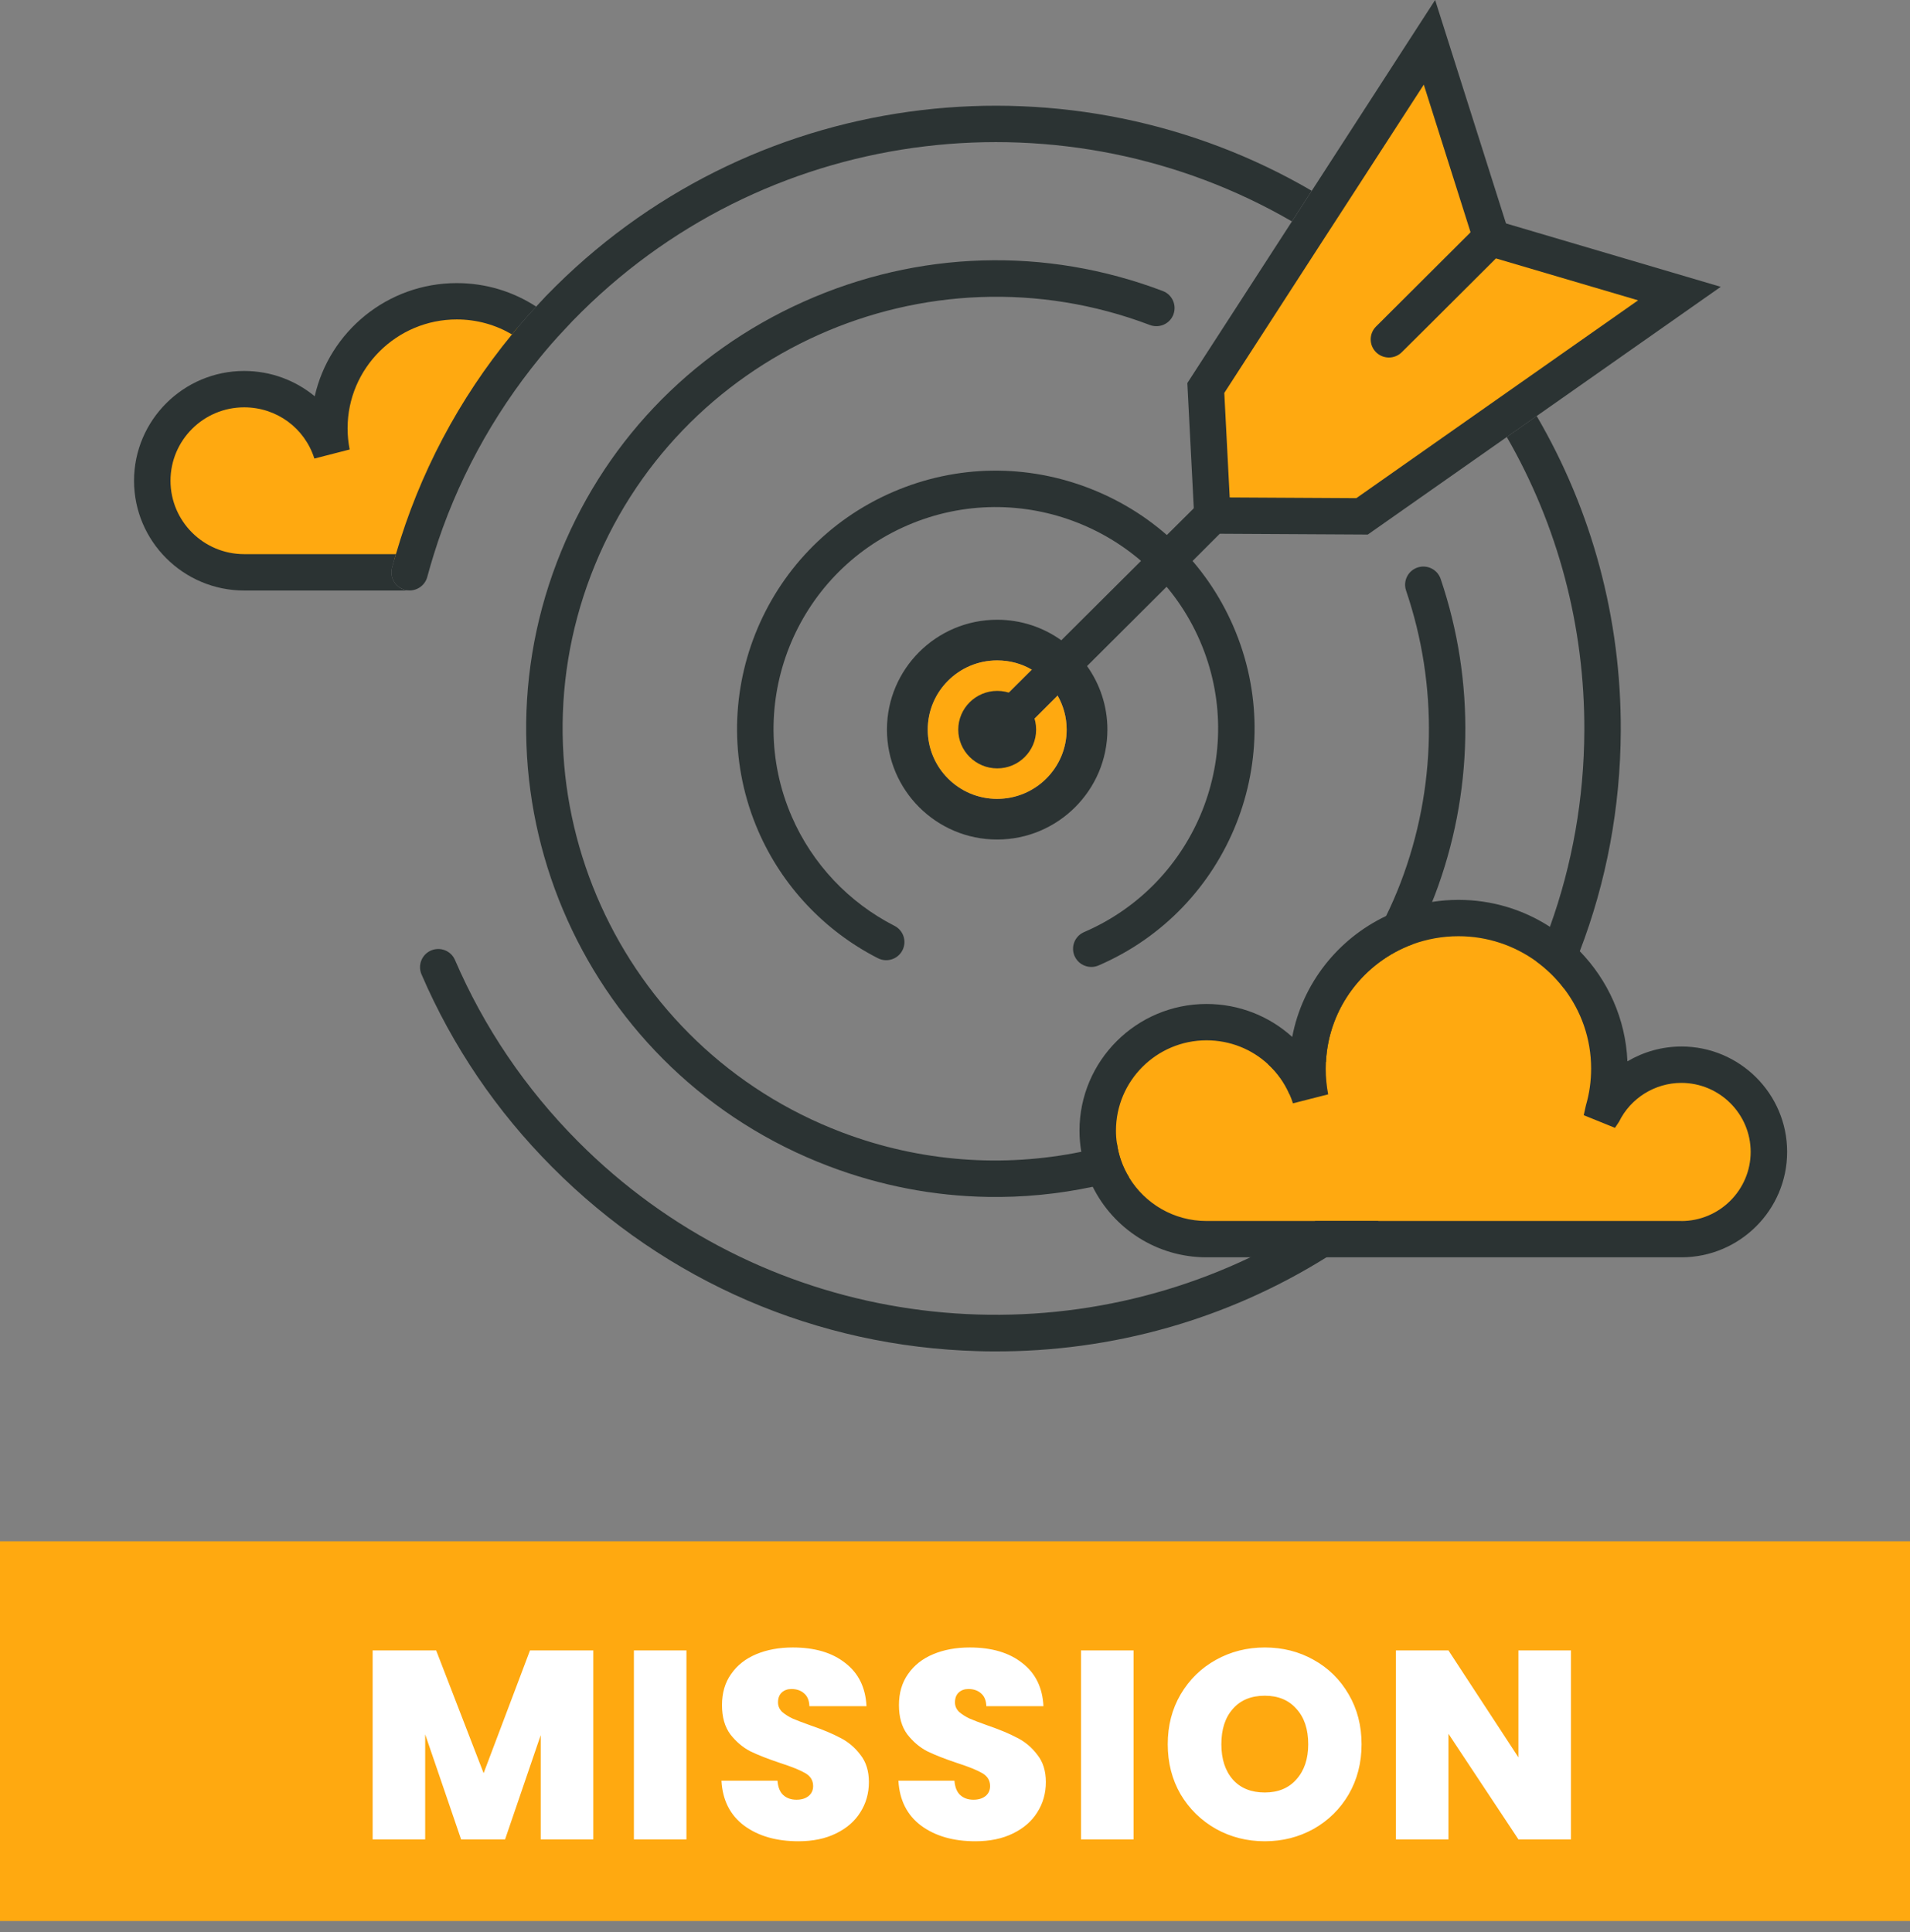 <svg width="171" height="173" viewBox="0 0 171 173" fill="none" xmlns="http://www.w3.org/2000/svg">
<rect x="0" y="0" width="171" height="173" fill="#808080" stroke="none"/>
<g clip-path="url(#clip0_1099_6)">
<path d="M156.991 103.193C156.991 106.64 154.177 109.436 150.729 109.436H107.839C104.879 109.436 102.276 107.864 100.846 105.503C100.277 104.578 99.886 103.516 99.739 102.39C99.683 102.026 99.658 101.66 99.658 101.28C99.658 96.78 103.381 92.814 107.894 92.814C110.017 92.814 112.339 93.031 113.811 94.393C114.624 95.14 116.705 94.782 117.161 95.827C117.283 96.095 116.562 97.213 116.651 97.497L118.826 97.996C118.679 97.234 118.606 96.456 118.606 95.669C118.606 95.467 118.613 95.264 118.623 95.061C118.867 90.172 121.483 86.059 126.471 84.432C127.769 84.008 129.147 83.71 130.594 83.71C133.221 83.71 135.645 84.552 137.621 85.98C138.574 86.668 139.426 87.503 140.134 88.436C141.671 90.447 142.582 92.952 142.582 95.669C142.582 96.797 142.428 97.915 142.11 98.994L141.914 99.878L144.374 99.795L144.62 98.979C145.661 96.848 148.618 95.857 151 95.857C154.448 95.857 156.992 99.756 156.992 103.195L156.991 103.193Z" fill="#FFA910"/>
<path d="M147.717 26.942L136.301 34.952L133.472 36.939L121.051 45.663L109.065 45.595L108.553 35.699L117.872 21.285L119.747 18.397L127.431 6.522L131.861 20.503L128.575 25.34L125.967 27.702L124.137 29.944C123.464 30.616 124.604 29.333 125.278 30.005C125.952 30.676 124.788 31.052 125.462 30.38L127.467 28.539L129.507 26.237L134.151 22.582L147.717 26.94V26.942Z" fill="#FFA910"/>
<path d="M46.57 29.504C41.579 35.575 37.87 42.591 35.683 50.119H21.44C17.631 50.119 14.531 47.029 14.531 43.231C14.531 39.433 17.631 36.343 21.44 36.343C24.472 36.343 27.72 37.666 28.631 40.546L30.741 40.02C30.615 39.371 30.662 38.853 30.662 38.18C30.662 32.545 35.739 28.1 41.389 28.1C43.28 28.1 45.045 28.614 46.566 29.507L46.57 29.504Z" fill="#FFA910"/>
<path d="M97.325 59.636C96.689 58.745 95.906 57.964 95.02 57.33C93.399 56.172 91.418 55.489 89.272 55.489C83.831 55.489 79.407 59.901 79.407 65.325C79.407 70.75 83.831 75.168 89.272 75.168C94.713 75.168 99.145 70.748 99.145 65.325C99.145 63.212 98.467 61.242 97.323 59.636H97.325ZM89.272 71.53C85.847 71.53 83.058 68.749 83.058 65.327C83.058 61.904 85.847 59.131 89.272 59.131C90.409 59.131 91.472 59.428 92.383 59.966C93.343 60.512 94.131 61.315 94.681 62.272C95.197 63.173 95.496 64.209 95.496 65.325C95.496 68.748 92.707 71.528 89.274 71.528L89.272 71.53Z" fill="#2B3333"/>
<path d="M95.496 65.325C95.496 68.748 92.707 71.528 89.274 71.528C85.841 71.528 83.06 68.748 83.06 65.325C83.06 61.903 85.849 59.129 89.274 59.129C90.41 59.129 91.474 59.426 92.385 59.964L88.137 64.192C87.501 64.826 87.501 65.864 88.137 66.498C88.459 66.811 88.879 66.972 89.298 66.972C89.718 66.972 90.128 66.811 90.45 66.498L94.681 62.27C95.196 63.171 95.496 64.207 95.496 65.323V65.325Z" fill="#FFA910"/>
<path d="M154.053 25.683L137.578 37.248L134.902 39.128L122.456 47.862L109.205 47.789L106.772 50.224L104.442 52.538L94.68 62.269L90.45 66.496C90.128 66.809 89.708 66.971 89.298 66.971C88.888 66.971 88.46 66.809 88.137 66.496C87.501 65.862 87.501 64.824 88.137 64.19L92.384 59.962L95.019 57.326L102.152 50.222L104.472 47.9L106.874 45.513L107.858 44.532L110.09 44.539L121.431 44.603L133.182 36.349L135.858 34.469L146.658 26.89L133.931 23.137L129.98 27.076L127.668 29.382L125.5 31.536C124.863 32.17 123.83 32.17 123.194 31.536C122.558 30.902 122.558 29.872 123.194 29.237L125.37 27.068L127.675 24.77L131.657 20.799L132.995 19.465L134.825 20.004L154.049 25.678L154.053 25.683Z" fill="#2B3333"/>
<path d="M133.959 22.663C133.097 22.936 132.177 22.462 131.912 21.602L131.661 20.807L127.47 7.579L120.2 18.812L118.427 21.544L109.61 35.181L110.094 44.544L110.167 45.886C110.216 46.787 109.522 47.55 108.62 47.597H108.532C107.67 47.597 106.953 46.922 106.904 46.055L106.879 45.516L106.3 34.298L115.666 19.826L117.439 17.086L128.486 0L134.83 20.009L135.024 20.619C135.299 21.479 134.823 22.396 133.961 22.661L133.959 22.663Z" fill="#2B3333"/>
<path d="M123.424 109.324C121.916 110.496 120.353 111.581 118.749 112.579C109.891 118.109 99.63 121.049 88.925 121C88.466 121 88.007 120.993 87.548 120.976C73.121 120.574 59.636 114.756 49.44 104.501C44.443 99.488 40.51 93.677 37.736 87.239C37.382 86.412 37.768 85.455 38.59 85.102C39.42 84.749 40.38 85.126 40.734 85.954C43.346 92.012 47.053 97.486 51.753 102.21C67.955 118.491 92.279 121.97 111.938 112.577C113.937 111.63 115.888 110.543 117.774 109.322H123.424V109.324Z" fill="#2B3333"/>
<path d="M117.436 17.084L115.663 19.824C95.577 8.171 69.332 10.855 52.06 27.931C51.52 28.462 50.996 29.001 50.496 29.554C49.737 30.357 49.02 31.177 48.328 32.029C44.073 37.236 40.84 43.207 38.848 49.612C38.639 50.288 38.438 50.971 38.252 51.661C38.058 52.384 37.397 52.866 36.68 52.866C36.535 52.866 36.398 52.849 36.253 52.81C35.382 52.585 34.866 51.693 35.101 50.825C35.207 50.416 35.327 50.012 35.448 49.611C37.535 42.426 41.073 35.733 45.838 29.939C46.523 29.087 47.248 28.26 48.006 27.447C48.571 26.82 49.158 26.209 49.764 25.616C68.141 7.445 96.087 4.618 117.438 17.082L117.436 17.084Z" fill="#2B3333"/>
<path d="M145.106 65.445C145.074 72.292 143.824 78.953 141.438 85.166C141.003 86.291 140.535 87.408 140.028 88.509C139.326 87.584 138.481 86.757 137.538 86.074C137.983 85.053 138.393 84.025 138.764 82.98C140.762 77.428 141.818 71.511 141.843 65.438C141.882 56.06 139.466 47.044 134.902 39.128L137.578 37.248C142.528 45.717 145.147 55.384 145.106 65.447V65.445Z" fill="#2B3333"/>
<path d="M105.054 28.158C104.732 29.003 103.789 29.419 102.943 29.098C82.962 21.52 60.514 31.566 52.905 51.494C45.303 71.423 55.38 93.797 75.368 101.383C82.461 104.075 89.868 104.541 96.807 103.126C97.88 102.918 98.943 102.651 99.992 102.338C100.137 103.454 100.524 104.507 101.087 105.424C100.007 105.755 98.919 106.027 97.831 106.259C94.72 106.918 91.568 107.224 88.418 107.167C83.613 107.087 78.818 106.171 74.207 104.419C52.532 96.206 41.611 71.937 49.858 50.335C53.848 39.88 61.69 31.603 71.943 27.014C82.203 22.417 93.625 22.079 104.104 26.057C104.951 26.378 105.368 27.318 105.054 28.154V28.158Z" fill="#2B3333"/>
<path d="M128.454 80.152C128.374 80.353 128.302 80.553 128.214 80.754C127.705 82.056 127.126 83.317 126.488 84.539C122.127 86.137 118.952 90.228 118.71 95.074C117.678 96.095 116.59 97.059 115.444 97.968C114.993 96.932 114.34 96.031 113.534 95.292C117.902 91.796 121.553 87.312 124.094 82.017C124.578 81.035 125.012 80.032 125.408 78.996C128.599 70.631 128.769 61.356 125.884 52.879C125.594 52.027 126.053 51.102 126.907 50.813C127.762 50.524 128.69 50.982 128.98 51.834C132.098 61.028 131.913 71.08 128.456 80.154L128.454 80.152Z" fill="#2B3333"/>
<path d="M97.703 86.578C97.072 86.578 96.47 86.21 96.203 85.597C95.845 84.771 96.226 83.814 97.054 83.458C107.126 79.116 111.78 67.413 107.425 57.369C103.07 47.327 91.332 42.687 81.258 47.031C71.186 51.372 66.532 63.075 70.887 73.119C72.714 77.334 75.981 80.805 80.084 82.897C80.886 83.306 81.204 84.287 80.793 85.087C80.383 85.888 79.399 86.203 78.597 85.794C73.821 83.359 70.017 79.317 67.889 74.41C62.821 62.721 68.235 49.096 79.96 44.043C85.632 41.599 91.927 41.505 97.686 43.781C103.445 46.057 107.967 50.423 110.419 56.078C115.488 67.77 110.073 81.392 98.348 86.445C98.138 86.537 97.917 86.578 97.701 86.578H97.703Z" fill="#2B3333"/>
<path d="M150.528 93.701C148.802 93.701 147.143 94.176 145.701 95.028C145.539 91.211 143.943 87.747 141.436 85.167C140.638 84.34 139.735 83.601 138.76 82.981C136.398 81.454 133.594 80.57 130.572 80.57C129.766 80.57 128.976 80.634 128.21 80.756C126.759 80.981 125.381 81.415 124.09 82.017C119.794 84.058 116.602 88.051 115.691 92.842C113.643 90.986 110.943 89.892 108.018 89.892C101.748 89.892 96.645 94.979 96.645 101.238C96.645 101.882 96.702 102.509 96.807 103.126C96.994 104.235 97.34 105.287 97.831 106.259C99.685 109.997 103.554 112.575 108.02 112.575H150.53C155.753 112.575 160 108.34 160 103.133C160 97.927 155.753 93.699 150.53 93.699L150.528 93.701ZM150.528 109.323H108.018C105.084 109.323 102.506 107.764 101.087 105.426C100.522 104.511 100.137 103.458 99.992 102.34C99.935 101.978 99.911 101.617 99.911 101.238C99.911 96.778 103.547 93.146 108.02 93.146C110.124 93.146 112.074 93.941 113.532 95.292C114.338 96.031 114.991 96.932 115.443 97.968C115.563 98.232 115.668 98.506 115.757 98.788L118.909 97.985C118.764 97.228 118.691 96.457 118.691 95.679C118.691 95.478 118.698 95.277 118.708 95.076C118.949 90.23 122.126 86.139 126.486 84.541C127.76 84.083 129.138 83.826 130.572 83.826C133.175 83.826 135.578 84.661 137.535 86.076C138.478 86.758 139.325 87.586 140.025 88.511C141.547 90.504 142.451 92.988 142.451 95.679C142.451 96.795 142.298 97.904 141.984 98.974L141.79 99.85L144.587 100.983L144.95 100.437C145.981 98.324 148.166 96.958 150.528 96.958C153.946 96.958 156.735 99.732 156.735 103.139C156.735 106.546 153.946 109.327 150.528 109.327V109.323Z" fill="#2B3333"/>
<path d="M48.004 27.451C47.245 28.264 46.521 29.091 45.836 29.943C44.385 29.091 42.701 28.601 40.896 28.601C35.504 28.601 31.119 32.973 31.119 38.349C31.119 38.992 31.183 39.627 31.305 40.246L28.145 41.058C27.274 38.309 24.752 36.471 21.858 36.471C18.222 36.471 15.265 39.42 15.265 43.044C15.265 46.667 18.224 49.616 21.858 49.616H35.447C35.327 50.018 35.207 50.419 35.101 50.83C34.868 51.699 35.383 52.59 36.253 52.816C36.398 52.855 36.535 52.872 36.68 52.872H21.858C16.424 52.872 12 48.461 12 43.044C12 37.627 16.424 33.215 21.858 33.215C24.235 33.215 26.444 34.05 28.177 35.482C29.483 29.688 34.691 25.348 40.896 25.348C43.516 25.348 45.958 26.119 48.004 27.453V27.451Z" fill="#2B3333"/>
<path d="M92.763 65.329C92.763 67.245 91.203 68.798 89.283 68.798C87.363 68.798 85.792 67.243 85.792 65.329C85.792 63.415 87.362 61.859 89.283 61.859C91.204 61.859 92.763 63.415 92.763 65.329Z" fill="#2B3333"/>
</g>
<rect y="138" width="171" height="34" fill="#FFA910"/>
<path d="M53.114 147.772V164.692H48.41V155.356L45.218 164.692H41.282L38.066 155.284V164.692H33.362V147.772H39.05L43.298 158.764L47.45 147.772H53.114ZM61.456 147.772V164.692H56.752V147.772H61.456ZM71.479 164.86C69.511 164.86 67.895 164.396 66.631 163.468C65.367 162.524 64.687 161.18 64.591 159.436H69.607C69.655 160.028 69.831 160.46 70.135 160.732C70.439 161.004 70.831 161.14 71.311 161.14C71.743 161.14 72.095 161.036 72.367 160.828C72.655 160.604 72.799 160.3 72.799 159.916C72.799 159.42 72.567 159.036 72.103 158.764C71.639 158.492 70.887 158.188 69.847 157.852C68.743 157.484 67.847 157.132 67.159 156.796C66.487 156.444 65.895 155.94 65.383 155.284C64.887 154.612 64.639 153.74 64.639 152.668C64.639 151.58 64.911 150.652 65.455 149.884C65.999 149.1 66.751 148.508 67.711 148.108C68.671 147.708 69.759 147.508 70.975 147.508C72.943 147.508 74.511 147.972 75.679 148.9C76.863 149.812 77.495 151.1 77.575 152.764H72.463C72.447 152.252 72.287 151.868 71.983 151.612C71.695 151.356 71.319 151.228 70.855 151.228C70.503 151.228 70.215 151.332 69.991 151.54C69.767 151.748 69.655 152.044 69.655 152.428C69.655 152.748 69.775 153.028 70.015 153.268C70.271 153.492 70.583 153.692 70.951 153.868C71.319 154.028 71.863 154.236 72.583 154.492C73.655 154.86 74.535 155.228 75.223 155.596C75.927 155.948 76.527 156.452 77.023 157.108C77.535 157.748 77.791 158.564 77.791 159.556C77.791 160.564 77.535 161.468 77.023 162.268C76.527 163.068 75.799 163.7 74.839 164.164C73.895 164.628 72.775 164.86 71.479 164.86ZM87.322 164.86C85.354 164.86 83.738 164.396 82.474 163.468C81.21 162.524 80.53 161.18 80.434 159.436H85.45C85.498 160.028 85.674 160.46 85.978 160.732C86.282 161.004 86.674 161.14 87.154 161.14C87.586 161.14 87.938 161.036 88.21 160.828C88.498 160.604 88.642 160.3 88.642 159.916C88.642 159.42 88.41 159.036 87.946 158.764C87.482 158.492 86.73 158.188 85.69 157.852C84.586 157.484 83.69 157.132 83.002 156.796C82.33 156.444 81.738 155.94 81.226 155.284C80.73 154.612 80.482 153.74 80.482 152.668C80.482 151.58 80.754 150.652 81.298 149.884C81.842 149.1 82.594 148.508 83.554 148.108C84.514 147.708 85.602 147.508 86.818 147.508C88.786 147.508 90.354 147.972 91.522 148.9C92.706 149.812 93.338 151.1 93.418 152.764H88.306C88.29 152.252 88.13 151.868 87.826 151.612C87.538 151.356 87.162 151.228 86.698 151.228C86.346 151.228 86.058 151.332 85.834 151.54C85.61 151.748 85.498 152.044 85.498 152.428C85.498 152.748 85.618 153.028 85.858 153.268C86.114 153.492 86.426 153.692 86.794 153.868C87.162 154.028 87.706 154.236 88.426 154.492C89.498 154.86 90.378 155.228 91.066 155.596C91.77 155.948 92.37 156.452 92.866 157.108C93.378 157.748 93.634 158.564 93.634 159.556C93.634 160.564 93.378 161.468 92.866 162.268C92.37 163.068 91.642 163.7 90.682 164.164C89.738 164.628 88.618 164.86 87.322 164.86ZM101.485 147.772V164.692H96.781V147.772H101.485ZM113.235 164.86C111.651 164.86 110.195 164.492 108.867 163.756C107.539 163.004 106.483 161.972 105.699 160.66C104.931 159.332 104.547 157.836 104.547 156.172C104.547 154.508 104.931 153.02 105.699 151.708C106.483 150.38 107.539 149.348 108.867 148.612C110.195 147.876 111.651 147.508 113.235 147.508C114.835 147.508 116.291 147.876 117.603 148.612C118.931 149.348 119.979 150.38 120.747 151.708C121.515 153.02 121.899 154.508 121.899 156.172C121.899 157.836 121.515 159.332 120.747 160.66C119.979 161.972 118.931 163.004 117.603 163.756C116.275 164.492 114.819 164.86 113.235 164.86ZM113.235 160.492C114.435 160.492 115.379 160.1 116.067 159.316C116.771 158.532 117.123 157.484 117.123 156.172C117.123 154.828 116.771 153.772 116.067 153.004C115.379 152.22 114.435 151.828 113.235 151.828C112.019 151.828 111.067 152.22 110.379 153.004C109.691 153.772 109.347 154.828 109.347 156.172C109.347 157.5 109.691 158.556 110.379 159.34C111.067 160.108 112.019 160.492 113.235 160.492ZM140.646 164.692H135.942L129.678 155.236V164.692H124.974V147.772H129.678L135.942 157.348V147.772H140.646V164.692Z" fill="white"/>
<defs>
<clipPath id="clip0_1099_6">
<rect width="148" height="121" fill="white" transform="translate(12)"/>
</clipPath>
</defs>
</svg>
